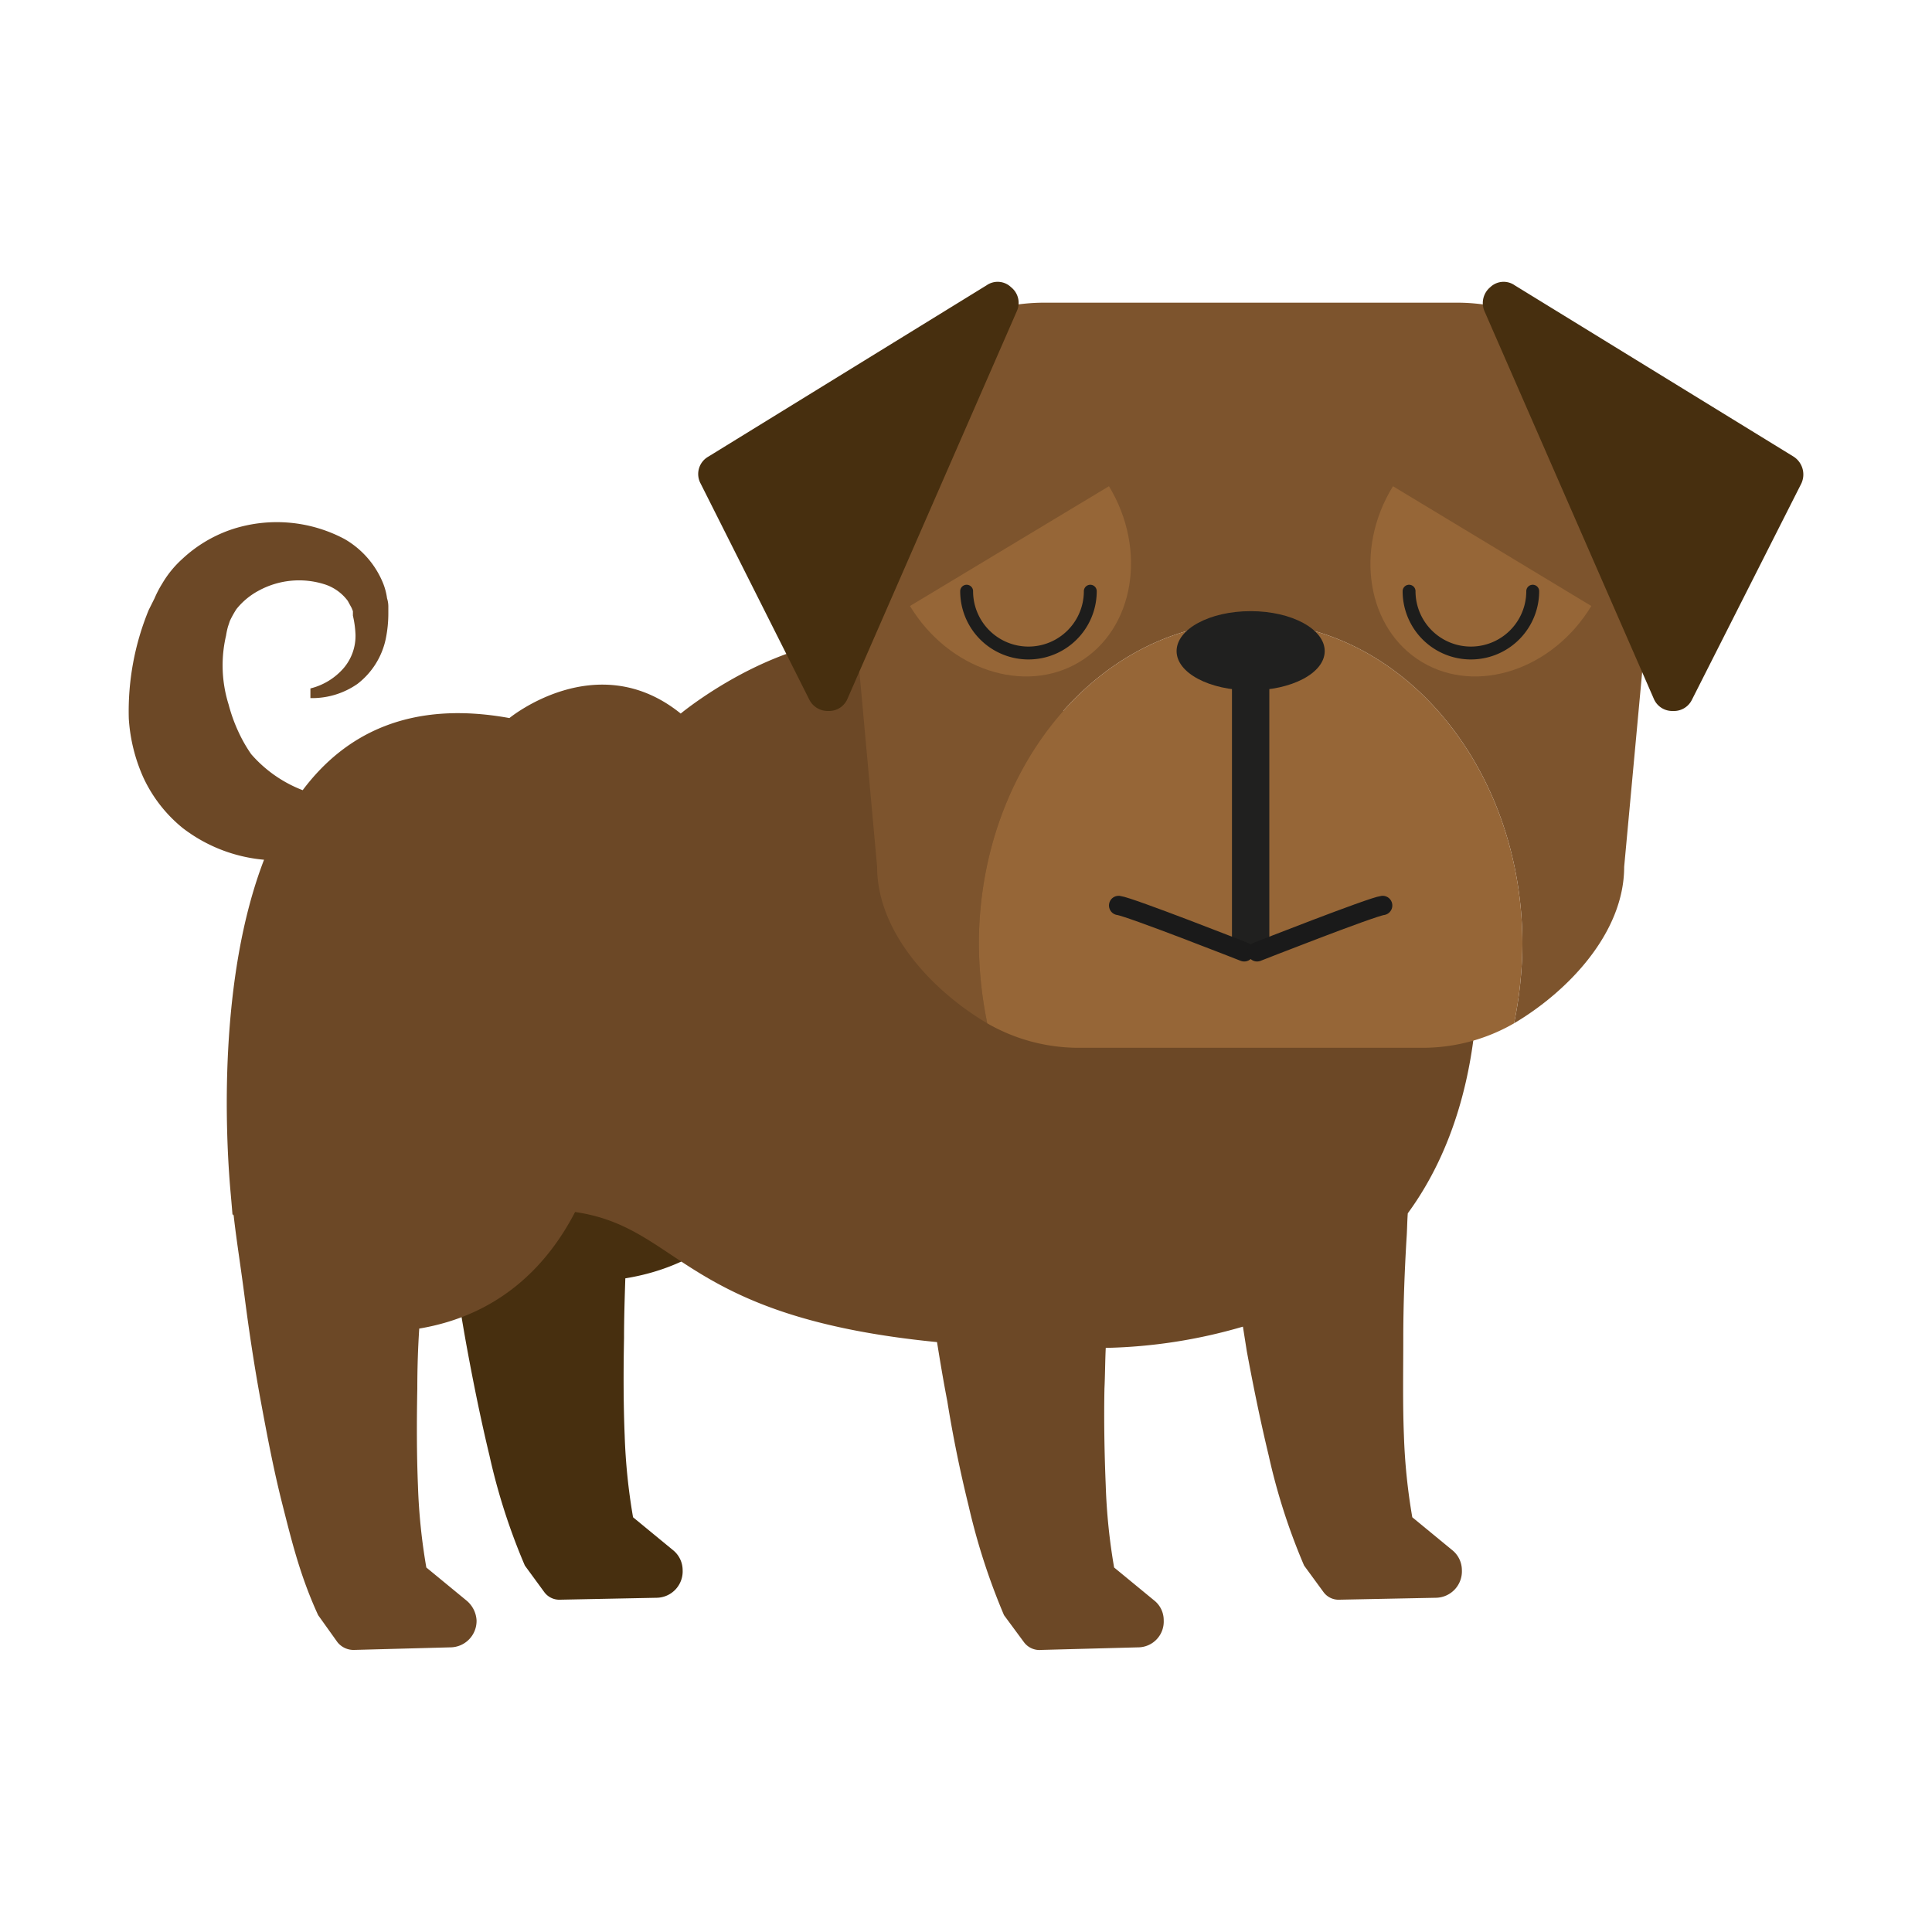 <svg id="Layer_1" data-name="Layer 1" xmlns="http://www.w3.org/2000/svg" viewBox="0 0 300 300">
  <defs>
    <style>
      .cls-1 {
        fill: #472f0f;
      }

      .cls-2 {
        fill: #6c4826;
      }

      .cls-3 {
        fill: #7d542d;
      }

      .cls-4 {
        fill: #966637;
      }

      .cls-5 {
        fill: #20201f;
      }

      .cls-6, .cls-7 {
        fill: none;
        stroke-linecap: round;
        stroke-miterlimit: 10;
      }

      .cls-6 {
        stroke: #1d1d1c;
        stroke-width: 2px;
      }

      .cls-7 {
        stroke: #1a1a1a;
        stroke-width: 3px;
      }
    </style>
  </defs>
  <title>brown1Artboard 2</title>
  <g>
    <path class="cls-1" d="M67.8,177.3h.1a13.1,13.1,0,0,1,0-2.8,15.3,15.3,0,0,1,27.9-7.3l31.8-11.6s-.2,38-30.5,42.9c-.1,3.1-.2,6.2-.2,9.3-.1,5.1-.1,10.2.1,15.1a92.1,92.1,0,0,0,1.3,12.7l6.2,5.1a4,4,0,0,1,1.5,3.1,4.1,4.1,0,0,1-4,4.3l-15,.3a2.9,2.9,0,0,1-2.5-1.2l-3-4.1h0A96.2,96.2,0,0,1,76,226c-1.3-5.4-2.4-10.8-3.4-16.2s-1.8-10.7-2.6-16.1-1.1-8.3-1.6-12.5A22.8,22.8,0,0,1,67.8,177.3Z"/>
    <path class="cls-2" d="M23.1,94.7l.5-1,.4-.8a16.7,16.7,0,0,1,1.2-2.3,16.1,16.1,0,0,1,3.1-3.8,21.1,21.1,0,0,1,8-4.7,22.4,22.4,0,0,1,17.2,1.6,14,14,0,0,1,6,6.9,9.8,9.8,0,0,1,.6,2.3,4.3,4.3,0,0,1,.2,1.2v1a19.6,19.6,0,0,1-.4,4.1,11.9,11.9,0,0,1-4.4,7,12.3,12.3,0,0,1-7.3,2.2v-1.5a10,10,0,0,0,5.2-3.2,7.7,7.7,0,0,0,1.8-5.2,15.5,15.5,0,0,0-.4-2.9v-.7l-.2-.5-.6-1.1a7.2,7.2,0,0,0-3.7-2.6,13.1,13.1,0,0,0-10.1,1,11.1,11.1,0,0,0-3.5,2.9,16.2,16.2,0,0,0-1,1.8l-.3.9a12.1,12.1,0,0,0-.3,1.4,20.3,20.3,0,0,0,.4,10.7,25.2,25.2,0,0,0,1.6,4.4,22.5,22.5,0,0,0,1.9,3.3,20.2,20.2,0,0,0,8,5.6h0c6.6-8.8,16.7-14,32.1-11.2,0,0,13.6-11.2,26.6-.7,0,0,19.4-16.1,36.2-10.3s86.9,40.2,86.9,40.2,4.6,27.5-10.2,47.7c-.1,1.3-.1,2.7-.2,4-.3,5.1-.5,10.3-.5,15.4s-.1,10.2.1,15.1a92.1,92.1,0,0,0,1.3,12.7l6.2,5.1a4,4,0,0,1,1.5,3.1,4.1,4.1,0,0,1-4,4.3l-15,.3a2.9,2.9,0,0,1-2.5-1.2l-3-4.1h0a96.2,96.2,0,0,1-5.5-17.1c-1.3-5.4-2.4-10.8-3.4-16.2l-.6-3.8a81.4,81.4,0,0,1-21.3,3.3c-.1,2.1-.1,4.2-.2,6.3-.1,5.1,0,10.2.2,15.1a92.1,92.1,0,0,0,1.3,12.7l6.2,5.1a3.9,3.9,0,0,1,1.5,3.1,4,4,0,0,1-4,4.2l-15,.4A3,3,0,0,1,159,255l-3.1-4.2h0a101.2,101.2,0,0,1-5.5-17q-2-8.1-3.3-16.2c-.6-3.1-1.1-6.1-1.6-9.2-39.7-3.9-39.7-17.8-56.2-20.2-4.3,8.3-11.7,16-24.2,18.1q-.3,4.6-.3,9.3c-.1,5.1-.1,10.2.1,15.1a92.1,92.1,0,0,0,1.3,12.7l6.2,5.1a4.3,4.3,0,0,1,1.6,3.1,4.1,4.1,0,0,1-4.1,4.2l-14.9.4a3.2,3.2,0,0,1-2.6-1.2l-3-4.2h0c-2.8-6.1-4.1-11.5-5.5-17s-2.4-10.8-3.4-16.2-1.8-10.7-2.5-16.1-1.2-8.3-1.7-12.6a.4.4,0,0,0-.1-.3h-.1s-.1-1.3-.3-3.5h0c-.8-9-1.9-33.2,5.2-51.6a24.2,24.2,0,0,1-12.6-4.9,22,22,0,0,1-6.2-8,26.4,26.4,0,0,1-2.2-9A41.3,41.3,0,0,1,23.1,94.7Z"/>
    <path class="cls-3" d="M162.1,47h64.2c15.5,0,31.4,12.6,31.4,28.1l-5.5,59.5c0,10.3-8.8,19.4-17.1,24.3a62.6,62.6,0,0,0,1.3-12.3c0-27.6-18.9-50-42.2-50S152,119,152,146.6a62.6,62.6,0,0,0,1.3,12.3c-8.3-4.9-17.1-14-17.1-24.3l-5.4-59.5C130.8,59.6,146.6,47,162.1,47Z"/>
    <path class="cls-4" d="M194.2,96.6c23.3,0,42.2,22.4,42.2,50a62.6,62.6,0,0,1-1.3,12.3,28.4,28.4,0,0,1-14.2,3.8H167.5a28.4,28.4,0,0,1-14.2-3.8,62.6,62.6,0,0,1-1.3-12.3C152,119,170.9,96.6,194.2,96.6Z"/>
    <path class="cls-5" d="M182.7,101.1c0,3.4,5.1,6.1,11.5,6.1s11.5-2.7,11.5-6.1-5.1-6.2-11.5-6.2S182.7,97.7,182.7,101.1Z"/>
    <path class="cls-4" d="M216.3,75.5c-6.1,9.9-4,22.2,4.5,27.3s20.3,1.2,26.3-8.7"/>
    <path class="cls-4" d="M172.2,75.5c6,9.9,3.9,22.2-4.6,27.3s-20.3,1.2-26.3-8.7"/>
    <path class="cls-1" d="M235.2,44.3l43.3,26.6a3.3,3.3,0,0,1,1.2,4.2l-17,33.6a3.1,3.1,0,0,1-2.9,1.7h-.1a3.1,3.1,0,0,1-2.9-1.9L230.5,48.3a3.2,3.2,0,0,1,.9-3.7A3,3,0,0,1,235.2,44.3Z"/>
    <path class="cls-1" d="M110,70.9l43.2-26.6a3,3,0,0,1,3.8.3,3.1,3.1,0,0,1,.9,3.7l-26.3,60.2a3.1,3.1,0,0,1-2.9,1.9h-.1a3.2,3.2,0,0,1-2.9-1.7L108.8,75.1A3.1,3.1,0,0,1,110,70.9Z"/>
    <path class="cls-5" d="M197.1,147.8V101.1a2.9,2.9,0,0,0-5.8,0v46.7Z"/>
    <path class="cls-6" d="M238,91.8a9.6,9.6,0,1,1-19.2,0"/>
    <path class="cls-6" d="M169.3,91.8a9.6,9.6,0,0,1-19.2,0"/>
    <path class="cls-7" d="M173.7,140.6c1.7.2,19.5,7.2,19.5,7.2"/>
    <path class="cls-7" d="M214.7,140.6c-1.7.2-19.5,7.2-19.5,7.2"/>
  </g>
</svg>
